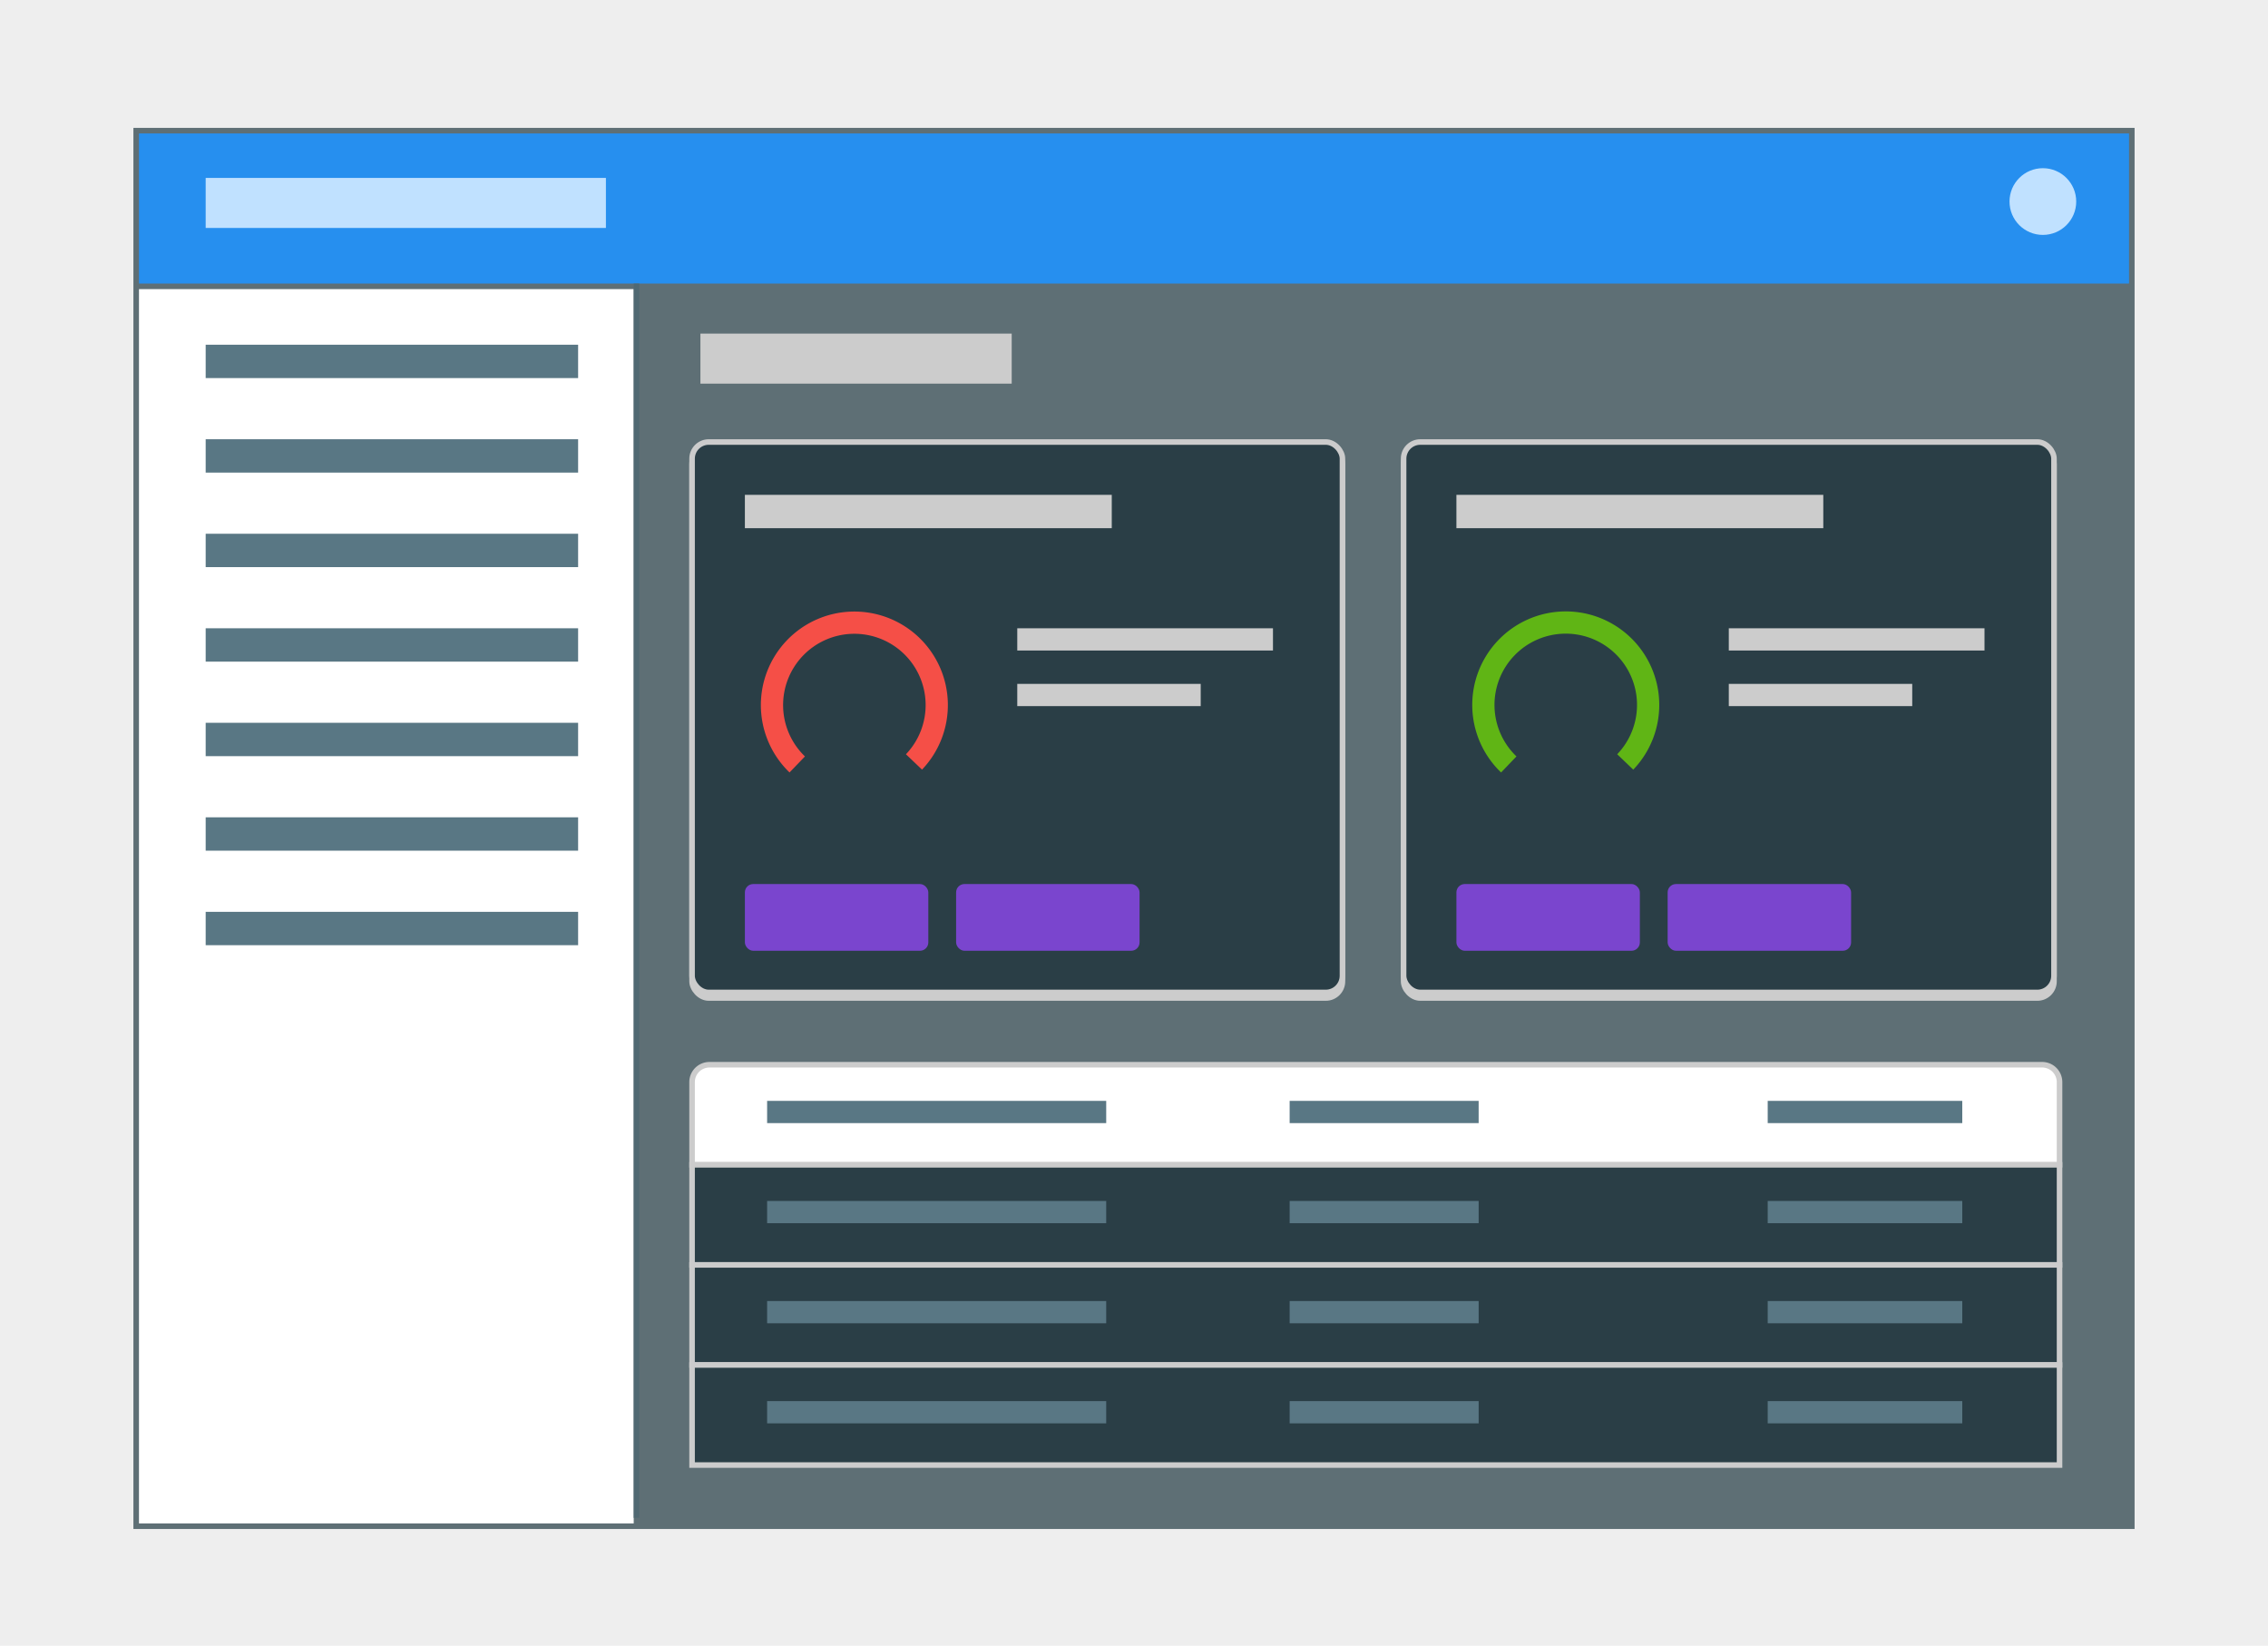<!--
  ~ Copyright (c) 2016-2018 VMWare, Inc. All Rights Reserved.
  ~ This software is released under MIT License.
  ~ The full license information can be found in LICENSE in the root directory of this project.
  -->

<svg xmlns="http://www.w3.org/2000/svg" xmlns:xlink="http://www.w3.org/1999/xlink" viewBox="0 0 408 296"><defs><clipPath id="20fc1300-1c64-4fe4-be4a-d265cec3655c"><path d="M-69.36-1000.5H-81.72A8.34,8.34,0,0,0-90-992.19v24.92A8.34,8.34,0,0,0-81.72-959h4.15v12.46L-65.11-959h20.77A8.34,8.34,0,0,0-36-967.27v-7.56a4.58,4.58,0,0,1-.83.08" fill="none" clip-rule="evenodd"/></clipPath></defs><title>row5 Box R</title><g id="b7e360e6-8cfa-4bdf-b340-094dd41a5a01" data-name="Layer 1"><rect width="408" height="296" fill="#eee"/></g><g id="d4051430-b45a-45a9-8d5a-59f868f5f336" data-name="Layer 2"><rect x="24" y="23" width="360" height="252" fill="#5e6f75"/><rect x="25" y="52" width="89" height="222" fill="#fff"/><rect x="25" y="24" width="358" height="27" fill="#268fef"/><rect x="37" y="32" width="72" height="9" fill="#c0e1ff"/><circle cx="367.5" cy="36.25" r="6" fill="#c0e1ff"/><rect x="37" y="62" width="67" height="6" fill="#597784"/><rect x="37" y="79" width="67" height="6" fill="#597784"/><rect x="37" y="96" width="67" height="6" fill="#597784"/><rect x="37" y="113" width="67" height="6" fill="#597784"/><rect x="37" y="130" width="67" height="6" fill="#597784"/><rect x="37" y="147" width="67" height="6" fill="#597784"/><rect x="37" y="164" width="67" height="6" fill="#597784"/><rect x="126" y="60" width="56" height="9" fill="#ccc"/><rect x="114" y="51" width="1" height="222" fill="#506972"/><path d="M127.63,191.5H367.37a3.13,3.13,0,0,1,3.13,3.13V209.5a0,0,0,0,1,0,0h-246a0,0,0,0,1,0,0V194.63a3.13,3.13,0,0,1,3.13-3.13Z" fill="#fff" stroke="#ccc" stroke-miterlimit="10"/><rect x="138" y="198" width="61" height="4" fill="#597784"/><rect x="232" y="198" width="34" height="4" fill="#597784"/><rect x="318" y="198" width="35" height="4" fill="#597784"/><rect x="124.5" y="209.5" width="246" height="18" fill="#2a3e46" stroke="#ccc" stroke-miterlimit="10"/><rect x="138" y="216" width="61" height="4" fill="#597784"/><rect x="232" y="216" width="34" height="4" fill="#597784"/><rect x="318" y="216" width="35" height="4" fill="#597784"/><rect x="124.5" y="227.5" width="246" height="18" fill="#2a3e46" stroke="#ccc" stroke-miterlimit="10"/><rect x="138" y="234" width="61" height="4" fill="#597784"/><rect x="232" y="234" width="34" height="4" fill="#597784"/><rect x="318" y="234" width="35" height="4" fill="#597784"/><rect x="124.5" y="245.5" width="246" height="18" fill="#2a3e46" stroke="#ccc" stroke-miterlimit="10"/><rect x="138" y="252" width="61" height="4" fill="#597784"/><rect x="232" y="252" width="34" height="4" fill="#597784"/><rect x="318" y="252" width="35" height="4" fill="#597784"/><rect x="252.5" y="80.5" width="117" height="99" rx="3" ry="3" fill="#ccc" stroke="#ccc" stroke-miterlimit="10"/><rect x="124.5" y="80.5" width="117" height="99" rx="3" ry="3" fill="#ccc" stroke="#ccc" stroke-miterlimit="10"/><rect x="252.5" y="79.5" width="117" height="99" rx="3" ry="3" fill="#2a3e46" stroke="#ccc" stroke-miterlimit="10"/><rect x="262" y="89" width="66" height="6" fill="#ccc"/><rect x="311" y="113" width="46" height="4" fill="#ccc"/><rect x="311" y="123" width="33" height="4" fill="#ccc"/><path d="M271.42,137.49a14.82,14.82,0,1,1,20.95-.45" fill="none" stroke="#60b515" stroke-miterlimit="10" stroke-width="4" fill-rule="evenodd"/><rect x="262" y="159" width="33" height="12" rx="1.5" ry="1.5" fill="#7a45ce"/><rect x="300" y="159" width="33" height="12" rx="1.5" ry="1.5" fill="#7a45ce"/><rect x="124.5" y="79.5" width="117" height="99" rx="3" ry="3" fill="#2a3e46" stroke="#ccc" stroke-miterlimit="10"/><rect x="134" y="89" width="66" height="6" fill="#ccc"/><rect x="183" y="113" width="46" height="4" fill="#ccc"/><rect x="183" y="123" width="33" height="4" fill="#ccc"/><path d="M143.42,137.49a14.82,14.82,0,1,1,21-.45" fill="none" stroke="#f54f47" stroke-miterlimit="10" stroke-width="4" fill-rule="evenodd"/><rect x="134" y="159" width="33" height="12" rx="1.5" ry="1.5" fill="#7a45ce"/><rect x="172" y="159" width="33" height="12" rx="1.5" ry="1.5" fill="#7a45ce"/></g></svg>